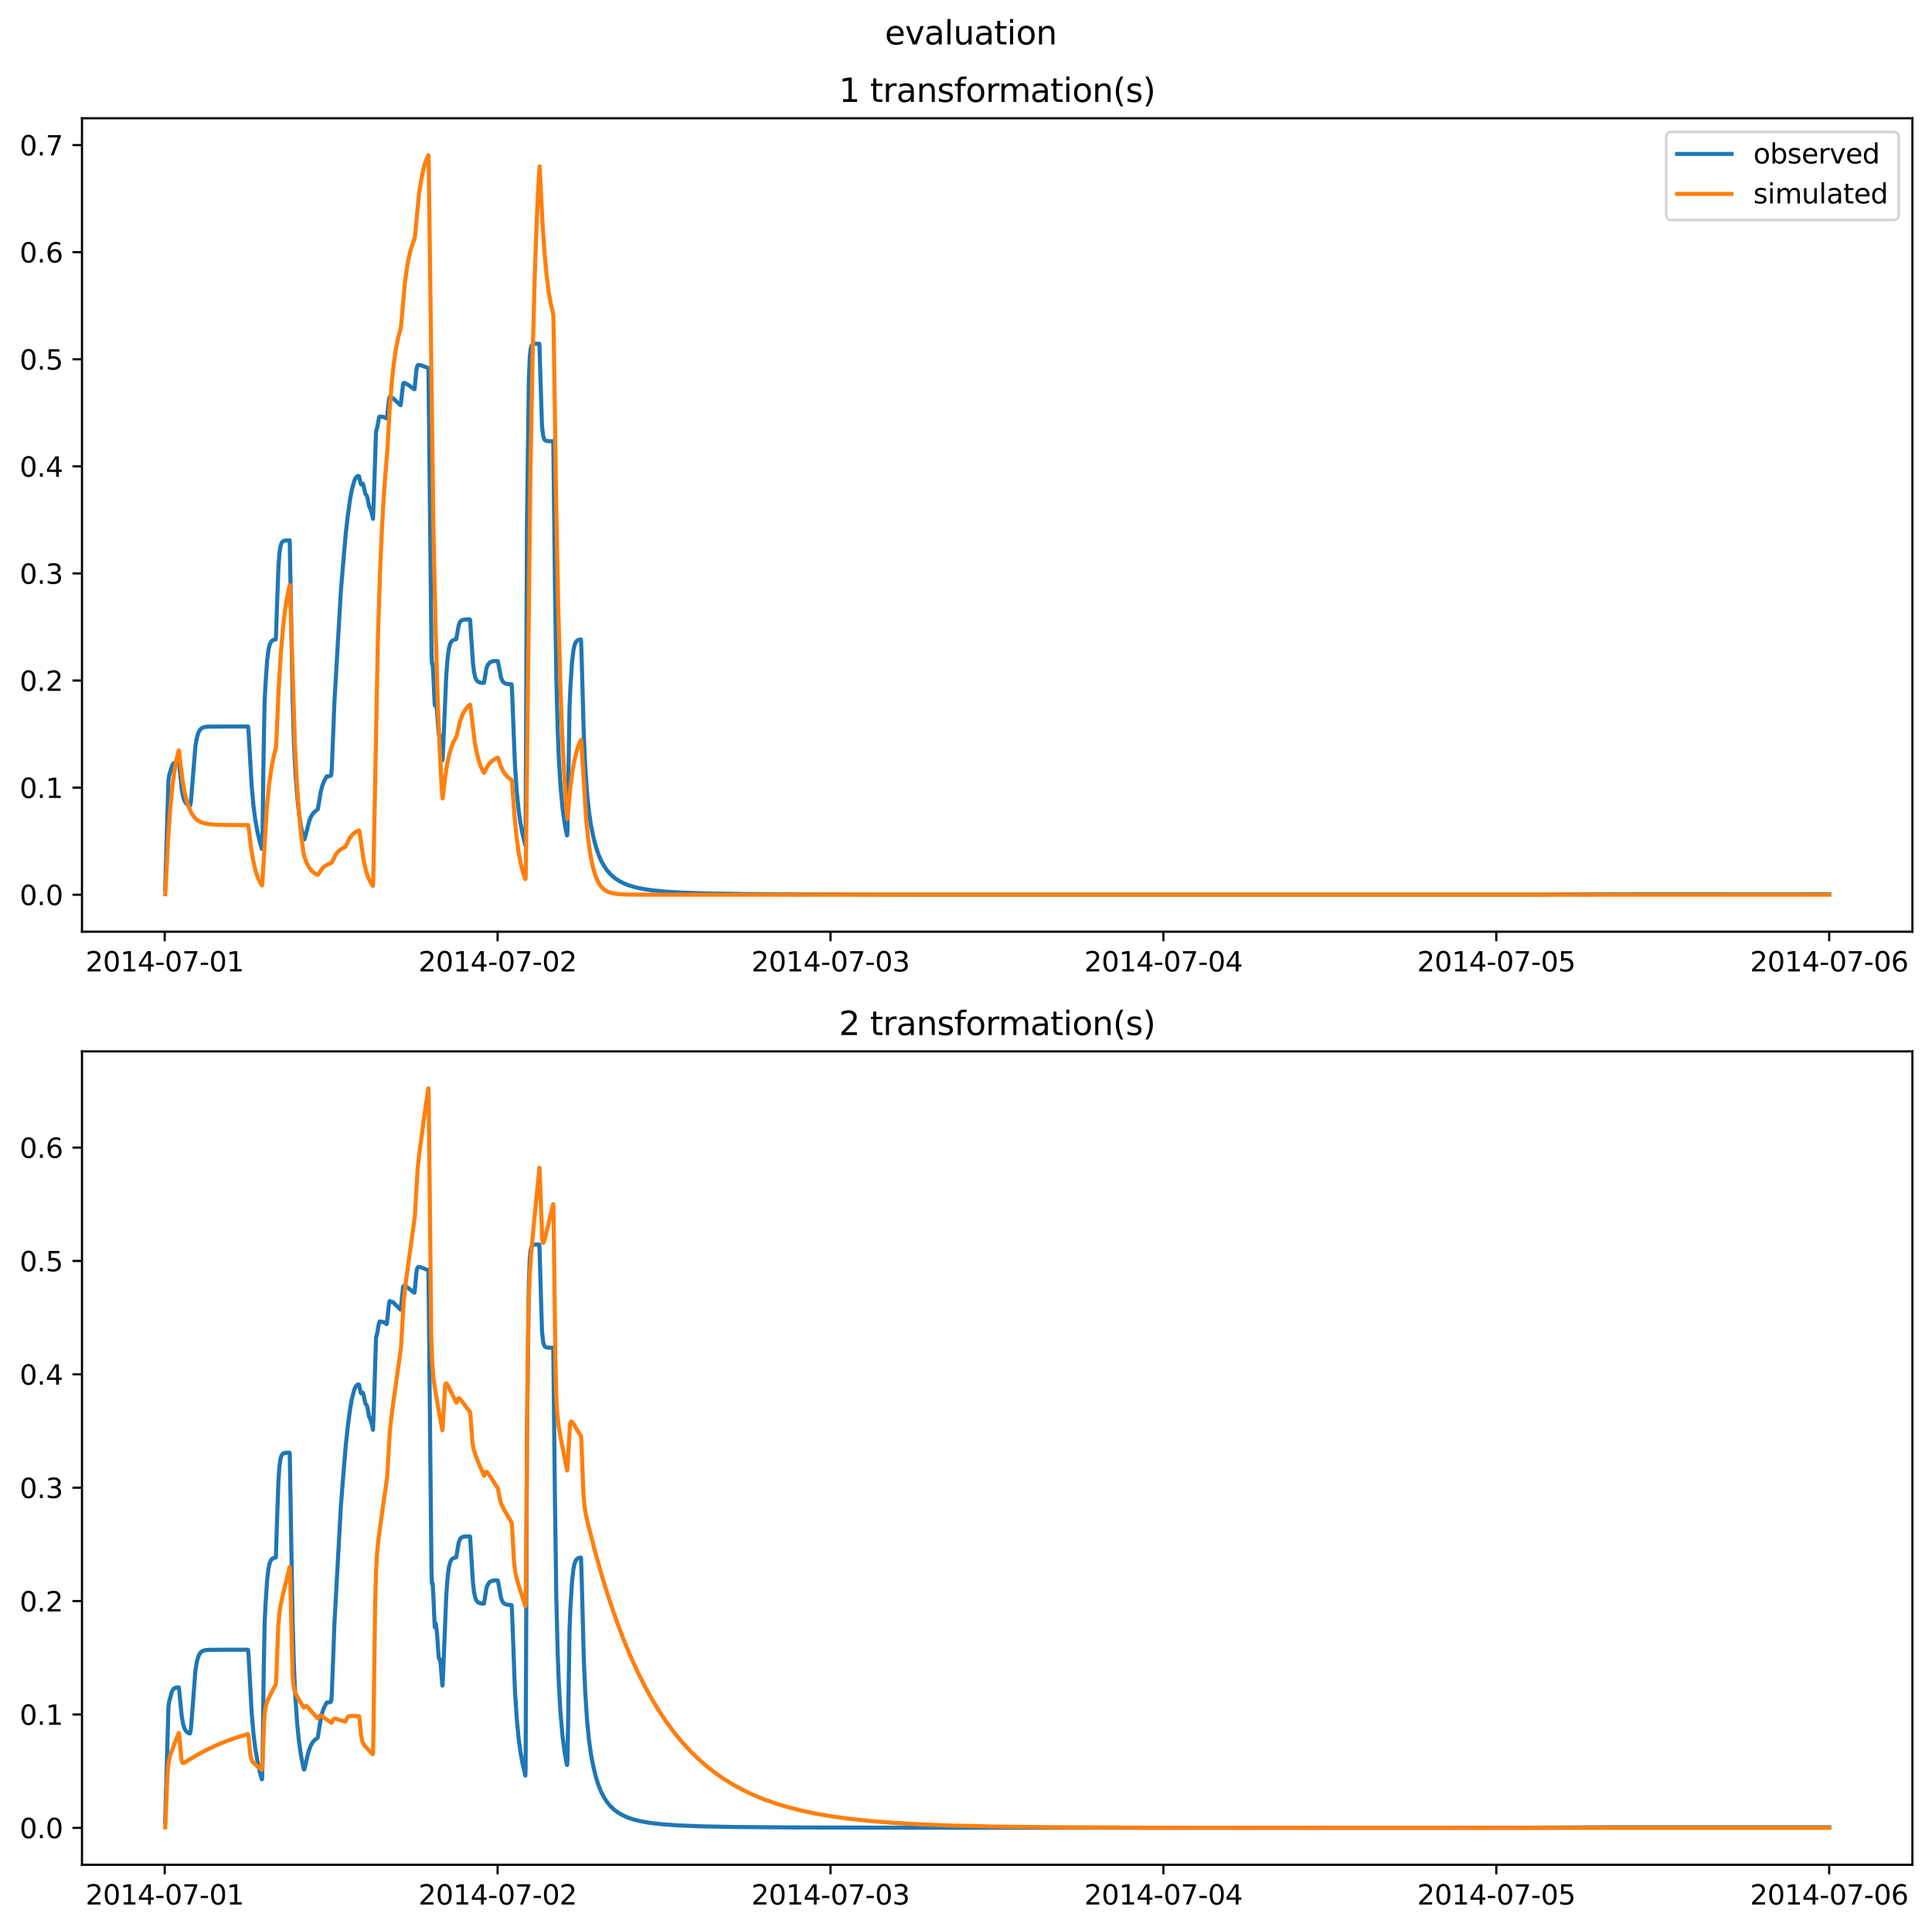 <?xml version="1.0" encoding="utf-8" standalone="no"?>
<!DOCTYPE svg PUBLIC "-//W3C//DTD SVG 1.1//EN"
  "http://www.w3.org/Graphics/SVG/1.1/DTD/svg11.dtd">
<svg xmlns:xlink="http://www.w3.org/1999/xlink" width="709.427pt" height="708.798pt" viewBox="0 0 709.427 708.798" xmlns="http://www.w3.org/2000/svg" version="1.1">
 <defs>
  <style type="text/css">*{stroke-linejoin: round; stroke-linecap: butt}</style>
 </defs>
 <g id="figure_1">
  <g id="patch_1">
   <path d="M 0 708.798 
L 709.427 708.798 
L 709.427 0 
L 0 0 
z
" style="fill: #ffffff"/>
  </g>
  <g id="axes_1">
   <g id="patch_2">
    <path d="M 30.103 342.2 
L 702.227 342.2 
L 702.227 43.44 
L 30.103 43.44 
z
" style="fill: #ffffff"/>
   </g>
   <g id="matplotlib.axis_1">
    <g id="xtick_1">
     <g id="line2d_1">
      <defs>
       <path id="m139575ff43" d="M 0 0 
L 0 3.5 
" style="stroke: #000000; stroke-width: 0.8"/>
      </defs>
      <g>
       <use xlink:href="#m139575ff43" x="60.484" y="342.2" style="stroke: #000000; stroke-width: 0.8"/>
      </g>
     </g>
     <g id="text_1">
      <!-- 2014-07-01 -->
      <g transform="translate(31.427 356.798) scale(0.1 -0.1)">
       <defs>
        <path id="DejaVuSans-32" d="M 1228 531 
L 3431 531 
L 3431 0 
L 469 0 
L 469 531 
Q 828 903 1448 1529 
Q 2069 2156 2228 2338 
Q 2531 2678 2651 2914 
Q 2772 3150 2772 3378 
Q 2772 3750 2511 3984 
Q 2250 4219 1831 4219 
Q 1534 4219 1204 4116 
Q 875 4013 500 3803 
L 500 4441 
Q 881 4594 1212 4672 
Q 1544 4750 1819 4750 
Q 2544 4750 2975 4387 
Q 3406 4025 3406 3419 
Q 3406 3131 3298 2873 
Q 3191 2616 2906 2266 
Q 2828 2175 2409 1742 
Q 1991 1309 1228 531 
z
" transform="scale(0.016)"/>
        <path id="DejaVuSans-30" d="M 2034 4250 
Q 1547 4250 1301 3770 
Q 1056 3291 1056 2328 
Q 1056 1369 1301 889 
Q 1547 409 2034 409 
Q 2525 409 2770 889 
Q 3016 1369 3016 2328 
Q 3016 3291 2770 3770 
Q 2525 4250 2034 4250 
z
M 2034 4750 
Q 2819 4750 3233 4129 
Q 3647 3509 3647 2328 
Q 3647 1150 3233 529 
Q 2819 -91 2034 -91 
Q 1250 -91 836 529 
Q 422 1150 422 2328 
Q 422 3509 836 4129 
Q 1250 4750 2034 4750 
z
" transform="scale(0.016)"/>
        <path id="DejaVuSans-31" d="M 794 531 
L 1825 531 
L 1825 4091 
L 703 3866 
L 703 4441 
L 1819 4666 
L 2450 4666 
L 2450 531 
L 3481 531 
L 3481 0 
L 794 0 
L 794 531 
z
" transform="scale(0.016)"/>
        <path id="DejaVuSans-34" d="M 2419 4116 
L 825 1625 
L 2419 1625 
L 2419 4116 
z
M 2253 4666 
L 3047 4666 
L 3047 1625 
L 3713 1625 
L 3713 1100 
L 3047 1100 
L 3047 0 
L 2419 0 
L 2419 1100 
L 313 1100 
L 313 1709 
L 2253 4666 
z
" transform="scale(0.016)"/>
        <path id="DejaVuSans-2d" d="M 313 2009 
L 1997 2009 
L 1997 1497 
L 313 1497 
L 313 2009 
z
" transform="scale(0.016)"/>
        <path id="DejaVuSans-37" d="M 525 4666 
L 3525 4666 
L 3525 4397 
L 1831 0 
L 1172 0 
L 2766 4134 
L 525 4134 
L 525 4666 
z
" transform="scale(0.016)"/>
       </defs>
       <use xlink:href="#DejaVuSans-32"/>
       <use xlink:href="#DejaVuSans-30" x="63.623"/>
       <use xlink:href="#DejaVuSans-31" x="127.246"/>
       <use xlink:href="#DejaVuSans-34" x="190.869"/>
       <use xlink:href="#DejaVuSans-2d" x="254.492"/>
       <use xlink:href="#DejaVuSans-30" x="290.576"/>
       <use xlink:href="#DejaVuSans-37" x="354.199"/>
       <use xlink:href="#DejaVuSans-2d" x="417.822"/>
       <use xlink:href="#DejaVuSans-30" x="453.906"/>
       <use xlink:href="#DejaVuSans-31" x="517.529"/>
      </g>
     </g>
    </g>
    <g id="xtick_2">
     <g id="line2d_2">
      <g>
       <use xlink:href="#m139575ff43" x="182.723" y="342.2" style="stroke: #000000; stroke-width: 0.8"/>
      </g>
     </g>
     <g id="text_2">
      <!-- 2014-07-02 -->
      <g transform="translate(153.665 356.798) scale(0.1 -0.1)">
       <use xlink:href="#DejaVuSans-32"/>
       <use xlink:href="#DejaVuSans-30" x="63.623"/>
       <use xlink:href="#DejaVuSans-31" x="127.246"/>
       <use xlink:href="#DejaVuSans-34" x="190.869"/>
       <use xlink:href="#DejaVuSans-2d" x="254.492"/>
       <use xlink:href="#DejaVuSans-30" x="290.576"/>
       <use xlink:href="#DejaVuSans-37" x="354.199"/>
       <use xlink:href="#DejaVuSans-2d" x="417.822"/>
       <use xlink:href="#DejaVuSans-30" x="453.906"/>
       <use xlink:href="#DejaVuSans-32" x="517.529"/>
      </g>
     </g>
    </g>
    <g id="xtick_3">
     <g id="line2d_3">
      <g>
       <use xlink:href="#m139575ff43" x="304.961" y="342.2" style="stroke: #000000; stroke-width: 0.8"/>
      </g>
     </g>
     <g id="text_3">
      <!-- 2014-07-03 -->
      <g transform="translate(275.903 356.798) scale(0.1 -0.1)">
       <defs>
        <path id="DejaVuSans-33" d="M 2597 2516 
Q 3050 2419 3304 2112 
Q 3559 1806 3559 1356 
Q 3559 666 3084 287 
Q 2609 -91 1734 -91 
Q 1441 -91 1130 -33 
Q 819 25 488 141 
L 488 750 
Q 750 597 1062 519 
Q 1375 441 1716 441 
Q 2309 441 2620 675 
Q 2931 909 2931 1356 
Q 2931 1769 2642 2001 
Q 2353 2234 1838 2234 
L 1294 2234 
L 1294 2753 
L 1863 2753 
Q 2328 2753 2575 2939 
Q 2822 3125 2822 3475 
Q 2822 3834 2567 4026 
Q 2313 4219 1838 4219 
Q 1578 4219 1281 4162 
Q 984 4106 628 3988 
L 628 4550 
Q 988 4650 1302 4700 
Q 1616 4750 1894 4750 
Q 2613 4750 3031 4423 
Q 3450 4097 3450 3541 
Q 3450 3153 3228 2886 
Q 3006 2619 2597 2516 
z
" transform="scale(0.016)"/>
       </defs>
       <use xlink:href="#DejaVuSans-32"/>
       <use xlink:href="#DejaVuSans-30" x="63.623"/>
       <use xlink:href="#DejaVuSans-31" x="127.246"/>
       <use xlink:href="#DejaVuSans-34" x="190.869"/>
       <use xlink:href="#DejaVuSans-2d" x="254.492"/>
       <use xlink:href="#DejaVuSans-30" x="290.576"/>
       <use xlink:href="#DejaVuSans-37" x="354.199"/>
       <use xlink:href="#DejaVuSans-2d" x="417.822"/>
       <use xlink:href="#DejaVuSans-30" x="453.906"/>
       <use xlink:href="#DejaVuSans-33" x="517.529"/>
      </g>
     </g>
    </g>
    <g id="xtick_4">
     <g id="line2d_4">
      <g>
       <use xlink:href="#m139575ff43" x="427.199" y="342.2" style="stroke: #000000; stroke-width: 0.8"/>
      </g>
     </g>
     <g id="text_4">
      <!-- 2014-07-04 -->
      <g transform="translate(398.141 356.798) scale(0.1 -0.1)">
       <use xlink:href="#DejaVuSans-32"/>
       <use xlink:href="#DejaVuSans-30" x="63.623"/>
       <use xlink:href="#DejaVuSans-31" x="127.246"/>
       <use xlink:href="#DejaVuSans-34" x="190.869"/>
       <use xlink:href="#DejaVuSans-2d" x="254.492"/>
       <use xlink:href="#DejaVuSans-30" x="290.576"/>
       <use xlink:href="#DejaVuSans-37" x="354.199"/>
       <use xlink:href="#DejaVuSans-2d" x="417.822"/>
       <use xlink:href="#DejaVuSans-30" x="453.906"/>
       <use xlink:href="#DejaVuSans-34" x="517.529"/>
      </g>
     </g>
    </g>
    <g id="xtick_5">
     <g id="line2d_5">
      <g>
       <use xlink:href="#m139575ff43" x="549.437" y="342.2" style="stroke: #000000; stroke-width: 0.8"/>
      </g>
     </g>
     <g id="text_5">
      <!-- 2014-07-05 -->
      <g transform="translate(520.38 356.798) scale(0.1 -0.1)">
       <defs>
        <path id="DejaVuSans-35" d="M 691 4666 
L 3169 4666 
L 3169 4134 
L 1269 4134 
L 1269 2991 
Q 1406 3038 1543 3061 
Q 1681 3084 1819 3084 
Q 2600 3084 3056 2656 
Q 3513 2228 3513 1497 
Q 3513 744 3044 326 
Q 2575 -91 1722 -91 
Q 1428 -91 1123 -41 
Q 819 9 494 109 
L 494 744 
Q 775 591 1075 516 
Q 1375 441 1709 441 
Q 2250 441 2565 725 
Q 2881 1009 2881 1497 
Q 2881 1984 2565 2268 
Q 2250 2553 1709 2553 
Q 1456 2553 1204 2497 
Q 953 2441 691 2322 
L 691 4666 
z
" transform="scale(0.016)"/>
       </defs>
       <use xlink:href="#DejaVuSans-32"/>
       <use xlink:href="#DejaVuSans-30" x="63.623"/>
       <use xlink:href="#DejaVuSans-31" x="127.246"/>
       <use xlink:href="#DejaVuSans-34" x="190.869"/>
       <use xlink:href="#DejaVuSans-2d" x="254.492"/>
       <use xlink:href="#DejaVuSans-30" x="290.576"/>
       <use xlink:href="#DejaVuSans-37" x="354.199"/>
       <use xlink:href="#DejaVuSans-2d" x="417.822"/>
       <use xlink:href="#DejaVuSans-30" x="453.906"/>
       <use xlink:href="#DejaVuSans-35" x="517.529"/>
      </g>
     </g>
    </g>
    <g id="xtick_6">
     <g id="line2d_6">
      <g>
       <use xlink:href="#m139575ff43" x="671.676" y="342.2" style="stroke: #000000; stroke-width: 0.8"/>
      </g>
     </g>
     <g id="text_6">
      <!-- 2014-07-06 -->
      <g transform="translate(642.618 356.798) scale(0.1 -0.1)">
       <defs>
        <path id="DejaVuSans-36" d="M 2113 2584 
Q 1688 2584 1439 2293 
Q 1191 2003 1191 1497 
Q 1191 994 1439 701 
Q 1688 409 2113 409 
Q 2538 409 2786 701 
Q 3034 994 3034 1497 
Q 3034 2003 2786 2293 
Q 2538 2584 2113 2584 
z
M 3366 4563 
L 3366 3988 
Q 3128 4100 2886 4159 
Q 2644 4219 2406 4219 
Q 1781 4219 1451 3797 
Q 1122 3375 1075 2522 
Q 1259 2794 1537 2939 
Q 1816 3084 2150 3084 
Q 2853 3084 3261 2657 
Q 3669 2231 3669 1497 
Q 3669 778 3244 343 
Q 2819 -91 2113 -91 
Q 1303 -91 875 529 
Q 447 1150 447 2328 
Q 447 3434 972 4092 
Q 1497 4750 2381 4750 
Q 2619 4750 2861 4703 
Q 3103 4656 3366 4563 
z
" transform="scale(0.016)"/>
       </defs>
       <use xlink:href="#DejaVuSans-32"/>
       <use xlink:href="#DejaVuSans-30" x="63.623"/>
       <use xlink:href="#DejaVuSans-31" x="127.246"/>
       <use xlink:href="#DejaVuSans-34" x="190.869"/>
       <use xlink:href="#DejaVuSans-2d" x="254.492"/>
       <use xlink:href="#DejaVuSans-30" x="290.576"/>
       <use xlink:href="#DejaVuSans-37" x="354.199"/>
       <use xlink:href="#DejaVuSans-2d" x="417.822"/>
       <use xlink:href="#DejaVuSans-30" x="453.906"/>
       <use xlink:href="#DejaVuSans-36" x="517.529"/>
      </g>
     </g>
    </g>
   </g>
   <g id="matplotlib.axis_2">
    <g id="ytick_1">
     <g id="line2d_7">
      <defs>
       <path id="m6e25a2d89f" d="M 0 0 
L -3.5 0 
" style="stroke: #000000; stroke-width: 0.8"/>
      </defs>
      <g>
       <use xlink:href="#m6e25a2d89f" x="30.103" y="328.62" style="stroke: #000000; stroke-width: 0.8"/>
      </g>
     </g>
     <g id="text_7">
      <!-- 0.0 -->
      <g transform="translate(7.2 332.419) scale(0.1 -0.1)">
       <defs>
        <path id="DejaVuSans-2e" d="M 684 794 
L 1344 794 
L 1344 0 
L 684 0 
L 684 794 
z
" transform="scale(0.016)"/>
       </defs>
       <use xlink:href="#DejaVuSans-30"/>
       <use xlink:href="#DejaVuSans-2e" x="63.623"/>
       <use xlink:href="#DejaVuSans-30" x="95.41"/>
      </g>
     </g>
    </g>
    <g id="ytick_2">
     <g id="line2d_8">
      <g>
       <use xlink:href="#m6e25a2d89f" x="30.103" y="289.287" style="stroke: #000000; stroke-width: 0.8"/>
      </g>
     </g>
     <g id="text_8">
      <!-- 0.1 -->
      <g transform="translate(7.2 293.086) scale(0.1 -0.1)">
       <use xlink:href="#DejaVuSans-30"/>
       <use xlink:href="#DejaVuSans-2e" x="63.623"/>
       <use xlink:href="#DejaVuSans-31" x="95.41"/>
      </g>
     </g>
    </g>
    <g id="ytick_3">
     <g id="line2d_9">
      <g>
       <use xlink:href="#m6e25a2d89f" x="30.103" y="249.953" style="stroke: #000000; stroke-width: 0.8"/>
      </g>
     </g>
     <g id="text_9">
      <!-- 0.2 -->
      <g transform="translate(7.2 253.752) scale(0.1 -0.1)">
       <use xlink:href="#DejaVuSans-30"/>
       <use xlink:href="#DejaVuSans-2e" x="63.623"/>
       <use xlink:href="#DejaVuSans-32" x="95.41"/>
      </g>
     </g>
    </g>
    <g id="ytick_4">
     <g id="line2d_10">
      <g>
       <use xlink:href="#m6e25a2d89f" x="30.103" y="210.62" style="stroke: #000000; stroke-width: 0.8"/>
      </g>
     </g>
     <g id="text_10">
      <!-- 0.3 -->
      <g transform="translate(7.2 214.419) scale(0.1 -0.1)">
       <use xlink:href="#DejaVuSans-30"/>
       <use xlink:href="#DejaVuSans-2e" x="63.623"/>
       <use xlink:href="#DejaVuSans-33" x="95.41"/>
      </g>
     </g>
    </g>
    <g id="ytick_5">
     <g id="line2d_11">
      <g>
       <use xlink:href="#m6e25a2d89f" x="30.103" y="171.286" style="stroke: #000000; stroke-width: 0.8"/>
      </g>
     </g>
     <g id="text_11">
      <!-- 0.4 -->
      <g transform="translate(7.2 175.085) scale(0.1 -0.1)">
       <use xlink:href="#DejaVuSans-30"/>
       <use xlink:href="#DejaVuSans-2e" x="63.623"/>
       <use xlink:href="#DejaVuSans-34" x="95.41"/>
      </g>
     </g>
    </g>
    <g id="ytick_6">
     <g id="line2d_12">
      <g>
       <use xlink:href="#m6e25a2d89f" x="30.103" y="131.953" style="stroke: #000000; stroke-width: 0.8"/>
      </g>
     </g>
     <g id="text_12">
      <!-- 0.5 -->
      <g transform="translate(7.2 135.752) scale(0.1 -0.1)">
       <use xlink:href="#DejaVuSans-30"/>
       <use xlink:href="#DejaVuSans-2e" x="63.623"/>
       <use xlink:href="#DejaVuSans-35" x="95.41"/>
      </g>
     </g>
    </g>
    <g id="ytick_7">
     <g id="line2d_13">
      <g>
       <use xlink:href="#m6e25a2d89f" x="30.103" y="92.619" style="stroke: #000000; stroke-width: 0.8"/>
      </g>
     </g>
     <g id="text_13">
      <!-- 0.6 -->
      <g transform="translate(7.2 96.418) scale(0.1 -0.1)">
       <use xlink:href="#DejaVuSans-30"/>
       <use xlink:href="#DejaVuSans-2e" x="63.623"/>
       <use xlink:href="#DejaVuSans-36" x="95.41"/>
      </g>
     </g>
    </g>
    <g id="ytick_8">
     <g id="line2d_14">
      <g>
       <use xlink:href="#m6e25a2d89f" x="30.103" y="53.286" style="stroke: #000000; stroke-width: 0.8"/>
      </g>
     </g>
     <g id="text_14">
      <!-- 0.7 -->
      <g transform="translate(7.2 57.085) scale(0.1 -0.1)">
       <use xlink:href="#DejaVuSans-30"/>
       <use xlink:href="#DejaVuSans-2e" x="63.623"/>
       <use xlink:href="#DejaVuSans-37" x="95.41"/>
      </g>
     </g>
    </g>
   </g>
   <g id="line2d_15">
    <path d="M 60.654 326.611 
L 61.843 286.737 
L 62.097 284.86 
L 62.437 283.77 
L 63.116 281.366 
L 63.54 280.608 
L 64.05 280.181 
L 64.644 279.965 
L 65.578 279.857 
L 65.663 279.915 
L 65.832 281.109 
L 66.766 290.161 
L 67.275 292.728 
L 67.785 294.197 
L 68.294 295.036 
L 68.888 295.569 
L 69.567 295.874 
L 69.737 295.906 
L 69.822 295.822 
L 69.992 295.138 
L 70.247 292.665 
L 71.774 273.854 
L 72.284 271.002 
L 72.793 269.268 
L 73.302 268.237 
L 73.897 267.573 
L 74.576 267.185 
L 75.425 266.97 
L 76.953 266.857 
L 81.791 266.831 
L 91.044 266.83 
L 91.129 266.97 
L 91.299 269.176 
L 92.402 288.542 
L 93.081 296.022 
L 93.76 301.245 
L 94.524 305.416 
L 95.458 309.437 
L 96.137 311.778 
L 96.222 311.743 
L 96.392 306.539 
L 96.816 275.566 
L 97.156 258.016 
L 97.495 251.291 
L 98.09 242.636 
L 98.599 238.573 
L 99.023 236.789 
L 99.448 235.835 
L 99.872 235.338 
L 100.382 235.04 
L 101.146 234.866 
L 101.231 234.857 
L 101.315 234.425 
L 101.655 224.109 
L 102.249 208.136 
L 102.589 203.381 
L 103.013 200.534 
L 103.438 199.354 
L 103.862 198.842 
L 104.371 198.603 
L 105.305 198.494 
L 106.324 198.477 
L 106.409 199.265 
L 106.833 222.804 
L 107.427 256.114 
L 107.937 272.692 
L 108.446 283.139 
L 109.125 292.453 
L 109.804 298.796 
L 110.483 303.319 
L 111.332 307.457 
L 111.587 308.345 
L 111.757 308.312 
L 112.011 307.595 
L 113.709 300.996 
L 114.388 299.57 
L 115.067 298.617 
L 115.831 297.921 
L 116.68 297.237 
L 116.935 295.918 
L 117.699 291.237 
L 118.293 288.742 
L 118.887 287.161 
L 119.991 285.122 
L 120.16 285.157 
L 120.415 285.205 
L 121.264 284.951 
L 121.519 284.867 
L 121.688 284.194 
L 121.858 281.769 
L 122.792 258.002 
L 125.169 217.002 
L 125.933 207.756 
L 126.951 196.114 
L 127.631 190.063 
L 128.479 183.809 
L 129.159 180.04 
L 130.092 176.596 
L 130.687 175.399 
L 131.366 174.807 
L 131.79 174.86 
L 131.875 174.97 
L 132.469 177.708 
L 132.724 177.967 
L 132.894 177.898 
L 133.148 177.642 
L 133.233 177.653 
L 133.573 178.727 
L 134.167 181.417 
L 134.337 181.636 
L 134.591 181.907 
L 134.846 182.53 
L 135.101 183.705 
L 135.525 185.913 
L 135.95 186.856 
L 136.374 187.965 
L 136.968 190.524 
L 137.223 184.446 
L 138.072 158.635 
L 138.326 157.642 
L 138.581 156.649 
L 138.836 155.288 
L 139.175 153.413 
L 139.43 152.948 
L 140.194 153.111 
L 140.534 153.056 
L 140.873 153.189 
L 142.061 153.708 
L 142.91 146.21 
L 143.08 145.887 
L 143.335 145.922 
L 143.844 146.172 
L 144.269 146.263 
L 144.693 146.617 
L 147.07 148.828 
L 147.155 148.697 
L 148.004 141.079 
L 148.258 140.619 
L 148.513 140.612 
L 149.786 141.272 
L 151.484 142.504 
L 152.163 142.967 
L 152.248 142.745 
L 152.588 139.151 
L 152.927 135.816 
L 153.182 134.585 
L 153.521 134.062 
L 154.031 134.055 
L 154.625 134.185 
L 156.662 134.95 
L 157.256 135.14 
L 157.341 137.039 
L 158.445 239.822 
L 158.615 243.753 
L 158.699 243.975 
L 158.784 243.732 
L 158.869 243.859 
L 159.124 248.042 
L 159.633 258.921 
L 159.718 259.088 
L 159.973 257.727 
L 160.058 257.867 
L 160.482 261.217 
L 161.076 269.477 
L 161.331 270.124 
L 161.501 270.206 
L 161.586 270.237 
L 161.755 271.346 
L 162.435 279.269 
L 162.519 278.888 
L 162.774 273.805 
L 163.878 247.876 
L 164.387 241.404 
L 164.811 238.372 
L 165.236 236.668 
L 165.66 235.769 
L 166.17 235.238 
L 166.764 234.968 
L 167.528 234.759 
L 167.952 232.343 
L 168.462 229.563 
L 168.886 228.493 
L 169.395 227.928 
L 169.99 227.661 
L 171.008 227.531 
L 172.536 227.504 
L 172.621 227.689 
L 173.045 234.143 
L 173.64 243.135 
L 174.064 246.789 
L 174.489 248.721 
L 174.913 249.695 
L 175.422 250.298 
L 176.101 250.654 
L 176.95 250.823 
L 177.714 250.806 
L 177.969 249.355 
L 178.648 245.35 
L 179.073 244.323 
L 179.582 243.602 
L 180.006 243.223 
L 180.685 242.929 
L 181.619 242.792 
L 182.808 242.819 
L 183.147 244.553 
L 183.996 248.948 
L 184.42 249.99 
L 184.93 250.662 
L 185.609 251.06 
L 186.543 251.258 
L 187.816 251.322 
L 187.901 251.577 
L 188.071 254.958 
L 189.089 281.067 
L 189.768 290.931 
L 190.447 297.676 
L 191.127 302.445 
L 191.975 306.733 
L 192.909 310.48 
L 192.994 308.433 
L 193.164 272.144 
L 193.503 192.096 
L 194.183 140.003 
L 194.522 131.322 
L 194.862 128.134 
L 195.201 126.944 
L 195.541 126.504 
L 196.05 126.308 
L 197.154 126.254 
L 198.002 126.252 
L 198.087 127.026 
L 199.021 156.422 
L 199.446 160.09 
L 199.87 161.377 
L 200.294 161.817 
L 200.804 161.983 
L 201.907 162.043 
L 203.096 162.047 
L 203.181 163.469 
L 203.775 214.544 
L 204.284 249.053 
L 204.793 268.391 
L 205.218 278.94 
L 205.812 288.636 
L 206.576 296.94 
L 207.34 302.491 
L 208.104 306.433 
L 208.189 306.82 
L 208.274 306.785 
L 208.359 305.472 
L 208.613 291.941 
L 209.123 260.202 
L 209.462 252.217 
L 210.057 243.147 
L 210.566 238.83 
L 210.99 236.931 
L 211.415 235.91 
L 211.839 235.372 
L 212.348 235.055 
L 213.112 234.872 
L 213.282 234.853 
L 213.367 235.23 
L 213.622 243.044 
L 214.386 270.403 
L 214.895 281.519 
L 215.574 291.283 
L 216.253 297.979 
L 217.017 303.182 
L 217.866 307.326 
L 218.8 310.957 
L 219.819 313.992 
L 220.837 316.325 
L 221.941 318.293 
L 223.129 319.949 
L 224.403 321.34 
L 225.761 322.506 
L 227.374 323.58 
L 229.071 324.451 
L 231.109 325.248 
L 233.486 325.938 
L 236.372 326.542 
L 239.767 327.035 
L 244.521 327.49 
L 250.718 327.855 
L 259.886 328.152 
L 274.232 328.37 
L 297.661 328.489 
L 298.849 328.489 
L 301.735 328.492 
L 330.512 328.566 
L 350.036 328.577 
L 382.803 328.577 
L 395.027 328.577 
L 442.224 328.578 
L 463.107 328.578 
L 470.407 328.575 
L 473.972 328.577 
L 485.177 328.578 
L 492.478 328.577 
L 495.704 328.577 
L 503.938 328.572 
L 508.012 328.579 
L 517.52 328.575 
L 529.913 328.574 
L 531.951 328.579 
L 543.241 328.571 
L 545.278 328.577 
L 557.587 328.57 
L 559.115 328.578 
L 590.693 328.419 
L 592.221 328.423 
L 609.029 328.418 
L 610.472 328.416 
L 631.778 328.416 
L 632.967 328.42 
L 651.982 328.427 
L 656.99 328.423 
L 671.676 328.418 
L 671.676 328.418 
" clip-path="url(#p438f0d8e84)" style="fill: none; stroke: #1f77b4; stroke-width: 1.5; stroke-linecap: square"/>
   </g>
   <g id="line2d_16">
    <path d="M 60.654 328.443 
L 60.824 326.147 
L 61.673 309.068 
L 62.437 297.947 
L 63.201 289.779 
L 63.965 283.78 
L 64.729 279.374 
L 65.493 276.138 
L 65.663 275.578 
L 65.747 275.695 
L 66.257 280.531 
L 67.021 286.504 
L 67.785 290.891 
L 68.549 294.113 
L 69.313 296.479 
L 70.162 298.379 
L 71.01 299.728 
L 71.859 300.684 
L 72.793 301.42 
L 73.897 301.997 
L 75.17 302.41 
L 76.868 302.714 
L 79.329 302.909 
L 83.829 303.005 
L 91.129 303.046 
L 91.299 303.998 
L 92.148 311.13 
L 92.912 315.775 
L 93.676 319.186 
L 94.439 321.691 
L 95.288 323.703 
L 96.137 325.131 
L 96.222 325.191 
L 96.307 324.62 
L 98.005 296.376 
L 98.769 288.625 
L 99.533 282.932 
L 100.297 278.751 
L 101.061 275.681 
L 101.315 274.793 
L 101.485 272.002 
L 102.334 252.809 
L 103.098 240.314 
L 103.862 231.137 
L 104.626 224.397 
L 105.39 219.447 
L 106.154 215.812 
L 106.409 214.943 
L 106.494 216.006 
L 108.276 273.309 
L 109.04 287.997 
L 109.804 298.785 
L 110.568 306.708 
L 111.332 312.527 
L 111.757 314.634 
L 112.521 316.717 
L 113.369 318.389 
L 114.218 319.576 
L 115.152 320.488 
L 116.171 321.159 
L 116.68 321.33 
L 118.717 318.55 
L 119.651 317.854 
L 120.755 317.307 
L 121.773 316.905 
L 123.301 313.84 
L 124.15 312.781 
L 125.084 311.967 
L 126.103 311.368 
L 126.867 310.981 
L 128.395 307.815 
L 129.243 306.721 
L 130.177 305.881 
L 131.196 305.263 
L 131.875 304.994 
L 131.96 305.236 
L 133.658 316.738 
L 134.422 319.894 
L 135.186 322.211 
L 136.034 324.072 
L 136.883 325.393 
L 136.968 325.329 
L 137.053 323.382 
L 138.751 235.292 
L 139.515 211.135 
L 140.279 193.393 
L 141.043 180.363 
L 141.807 170.793 
L 142.231 165.452 
L 143.08 150.421 
L 143.844 140.646 
L 144.608 133.466 
L 145.372 128.193 
L 146.136 124.321 
L 146.9 121.477 
L 147.24 120.098 
L 148.683 103.807 
L 149.447 98.254 
L 150.211 94.175 
L 150.975 91.179 
L 151.739 88.979 
L 152.333 87.31 
L 153.861 71.269 
L 154.625 66.2 
L 155.389 62.476 
L 156.153 59.742 
L 156.917 57.733 
L 157.256 57.02 
L 157.341 57.115 
L 157.426 60.037 
L 159.124 192.171 
L 159.888 228.406 
L 160.652 255.019 
L 161.416 274.565 
L 162.18 288.919 
L 162.519 293.267 
L 162.689 292.016 
L 163.453 285.428 
L 164.217 280.585 
L 164.981 277.027 
L 165.745 274.415 
L 166.509 272.496 
L 167.358 270.955 
L 167.613 270.463 
L 168.971 264.807 
L 169.735 262.72 
L 170.584 261.045 
L 171.433 259.856 
L 172.366 258.943 
L 172.621 258.777 
L 172.706 259.058 
L 174.404 273.127 
L 175.168 276.988 
L 175.932 279.823 
L 176.696 281.906 
L 177.545 283.578 
L 177.799 283.854 
L 178.139 283.106 
L 178.988 281.457 
L 179.836 280.287 
L 180.77 279.389 
L 181.789 278.727 
L 182.808 278.298 
L 182.977 278.621 
L 183.826 281.241 
L 184.675 283.106 
L 185.524 284.43 
L 186.373 285.369 
L 187.307 286.091 
L 187.901 286.465 
L 188.071 288.07 
L 188.919 299.816 
L 189.683 307.465 
L 190.447 313.083 
L 191.211 317.209 
L 191.975 320.239 
L 192.739 322.465 
L 192.909 322.875 
L 192.994 322.781 
L 193.079 319.547 
L 194.777 172.901 
L 195.541 132.685 
L 196.305 103.149 
L 197.069 81.457 
L 197.833 65.525 
L 198.172 61.113 
L 198.427 66.465 
L 199.191 81.704 
L 199.955 92.896 
L 200.719 101.116 
L 201.483 107.153 
L 202.247 111.587 
L 203.011 114.843 
L 203.181 115.63 
L 203.35 123.8 
L 204.199 183.132 
L 204.963 221.768 
L 205.727 250.143 
L 206.491 270.984 
L 207.255 286.289 
L 208.019 297.531 
L 208.359 300.775 
L 208.613 297.96 
L 209.377 289.788 
L 210.141 283.787 
L 210.905 279.379 
L 211.669 276.142 
L 212.433 273.764 
L 213.282 271.855 
L 213.367 271.755 
L 213.452 272.287 
L 215.235 300.952 
L 215.999 308.299 
L 216.763 313.696 
L 217.527 317.659 
L 218.291 320.57 
L 219.055 322.708 
L 219.903 324.424 
L 220.752 325.642 
L 221.686 326.578 
L 222.705 327.267 
L 223.893 327.783 
L 225.336 328.153 
L 227.289 328.408 
L 230.345 328.558 
L 237.221 328.616 
L 312.516 328.62 
L 671.676 328.62 
L 671.676 328.62 
" clip-path="url(#p438f0d8e84)" style="fill: none; stroke: #ff7f0e; stroke-width: 1.5; stroke-linecap: square"/>
   </g>
   <g id="patch_3">
    <path d="M 30.103 342.2 
L 30.103 43.44 
" style="fill: none; stroke: #000000; stroke-width: 0.8; stroke-linejoin: miter; stroke-linecap: square"/>
   </g>
   <g id="patch_4">
    <path d="M 702.227 342.2 
L 702.227 43.44 
" style="fill: none; stroke: #000000; stroke-width: 0.8; stroke-linejoin: miter; stroke-linecap: square"/>
   </g>
   <g id="patch_5">
    <path d="M 30.103 342.2 
L 702.227 342.2 
" style="fill: none; stroke: #000000; stroke-width: 0.8; stroke-linejoin: miter; stroke-linecap: square"/>
   </g>
   <g id="patch_6">
    <path d="M 30.103 43.44 
L 702.227 43.44 
" style="fill: none; stroke: #000000; stroke-width: 0.8; stroke-linejoin: miter; stroke-linecap: square"/>
   </g>
   <g id="text_15">
    <!-- 1 transformation(s) -->
    <g transform="translate(308.05 37.44) scale(0.12 -0.12)">
     <defs>
      <path id="DejaVuSans-20" transform="scale(0.016)"/>
      <path id="DejaVuSans-74" d="M 1172 4494 
L 1172 3500 
L 2356 3500 
L 2356 3053 
L 1172 3053 
L 1172 1153 
Q 1172 725 1289 603 
Q 1406 481 1766 481 
L 2356 481 
L 2356 0 
L 1766 0 
Q 1100 0 847 248 
Q 594 497 594 1153 
L 594 3053 
L 172 3053 
L 172 3500 
L 594 3500 
L 594 4494 
L 1172 4494 
z
" transform="scale(0.016)"/>
      <path id="DejaVuSans-72" d="M 2631 2963 
Q 2534 3019 2420 3045 
Q 2306 3072 2169 3072 
Q 1681 3072 1420 2755 
Q 1159 2438 1159 1844 
L 1159 0 
L 581 0 
L 581 3500 
L 1159 3500 
L 1159 2956 
Q 1341 3275 1631 3429 
Q 1922 3584 2338 3584 
Q 2397 3584 2469 3576 
Q 2541 3569 2628 3553 
L 2631 2963 
z
" transform="scale(0.016)"/>
      <path id="DejaVuSans-61" d="M 2194 1759 
Q 1497 1759 1228 1600 
Q 959 1441 959 1056 
Q 959 750 1161 570 
Q 1363 391 1709 391 
Q 2188 391 2477 730 
Q 2766 1069 2766 1631 
L 2766 1759 
L 2194 1759 
z
M 3341 1997 
L 3341 0 
L 2766 0 
L 2766 531 
Q 2569 213 2275 61 
Q 1981 -91 1556 -91 
Q 1019 -91 701 211 
Q 384 513 384 1019 
Q 384 1609 779 1909 
Q 1175 2209 1959 2209 
L 2766 2209 
L 2766 2266 
Q 2766 2663 2505 2880 
Q 2244 3097 1772 3097 
Q 1472 3097 1187 3025 
Q 903 2953 641 2809 
L 641 3341 
Q 956 3463 1253 3523 
Q 1550 3584 1831 3584 
Q 2591 3584 2966 3190 
Q 3341 2797 3341 1997 
z
" transform="scale(0.016)"/>
      <path id="DejaVuSans-6e" d="M 3513 2113 
L 3513 0 
L 2938 0 
L 2938 2094 
Q 2938 2591 2744 2837 
Q 2550 3084 2163 3084 
Q 1697 3084 1428 2787 
Q 1159 2491 1159 1978 
L 1159 0 
L 581 0 
L 581 3500 
L 1159 3500 
L 1159 2956 
Q 1366 3272 1645 3428 
Q 1925 3584 2291 3584 
Q 2894 3584 3203 3211 
Q 3513 2838 3513 2113 
z
" transform="scale(0.016)"/>
      <path id="DejaVuSans-73" d="M 2834 3397 
L 2834 2853 
Q 2591 2978 2328 3040 
Q 2066 3103 1784 3103 
Q 1356 3103 1142 2972 
Q 928 2841 928 2578 
Q 928 2378 1081 2264 
Q 1234 2150 1697 2047 
L 1894 2003 
Q 2506 1872 2764 1633 
Q 3022 1394 3022 966 
Q 3022 478 2636 193 
Q 2250 -91 1575 -91 
Q 1294 -91 989 -36 
Q 684 19 347 128 
L 347 722 
Q 666 556 975 473 
Q 1284 391 1588 391 
Q 1994 391 2212 530 
Q 2431 669 2431 922 
Q 2431 1156 2273 1281 
Q 2116 1406 1581 1522 
L 1381 1569 
Q 847 1681 609 1914 
Q 372 2147 372 2553 
Q 372 3047 722 3315 
Q 1072 3584 1716 3584 
Q 2034 3584 2315 3537 
Q 2597 3491 2834 3397 
z
" transform="scale(0.016)"/>
      <path id="DejaVuSans-66" d="M 2375 4863 
L 2375 4384 
L 1825 4384 
Q 1516 4384 1395 4259 
Q 1275 4134 1275 3809 
L 1275 3500 
L 2222 3500 
L 2222 3053 
L 1275 3053 
L 1275 0 
L 697 0 
L 697 3053 
L 147 3053 
L 147 3500 
L 697 3500 
L 697 3744 
Q 697 4328 969 4595 
Q 1241 4863 1831 4863 
L 2375 4863 
z
" transform="scale(0.016)"/>
      <path id="DejaVuSans-6f" d="M 1959 3097 
Q 1497 3097 1228 2736 
Q 959 2375 959 1747 
Q 959 1119 1226 758 
Q 1494 397 1959 397 
Q 2419 397 2687 759 
Q 2956 1122 2956 1747 
Q 2956 2369 2687 2733 
Q 2419 3097 1959 3097 
z
M 1959 3584 
Q 2709 3584 3137 3096 
Q 3566 2609 3566 1747 
Q 3566 888 3137 398 
Q 2709 -91 1959 -91 
Q 1206 -91 779 398 
Q 353 888 353 1747 
Q 353 2609 779 3096 
Q 1206 3584 1959 3584 
z
" transform="scale(0.016)"/>
      <path id="DejaVuSans-6d" d="M 3328 2828 
Q 3544 3216 3844 3400 
Q 4144 3584 4550 3584 
Q 5097 3584 5394 3201 
Q 5691 2819 5691 2113 
L 5691 0 
L 5113 0 
L 5113 2094 
Q 5113 2597 4934 2840 
Q 4756 3084 4391 3084 
Q 3944 3084 3684 2787 
Q 3425 2491 3425 1978 
L 3425 0 
L 2847 0 
L 2847 2094 
Q 2847 2600 2669 2842 
Q 2491 3084 2119 3084 
Q 1678 3084 1418 2786 
Q 1159 2488 1159 1978 
L 1159 0 
L 581 0 
L 581 3500 
L 1159 3500 
L 1159 2956 
Q 1356 3278 1631 3431 
Q 1906 3584 2284 3584 
Q 2666 3584 2933 3390 
Q 3200 3197 3328 2828 
z
" transform="scale(0.016)"/>
      <path id="DejaVuSans-69" d="M 603 3500 
L 1178 3500 
L 1178 0 
L 603 0 
L 603 3500 
z
M 603 4863 
L 1178 4863 
L 1178 4134 
L 603 4134 
L 603 4863 
z
" transform="scale(0.016)"/>
      <path id="DejaVuSans-28" d="M 1984 4856 
Q 1566 4138 1362 3434 
Q 1159 2731 1159 2009 
Q 1159 1288 1364 580 
Q 1569 -128 1984 -844 
L 1484 -844 
Q 1016 -109 783 600 
Q 550 1309 550 2009 
Q 550 2706 781 3412 
Q 1013 4119 1484 4856 
L 1984 4856 
z
" transform="scale(0.016)"/>
      <path id="DejaVuSans-29" d="M 513 4856 
L 1013 4856 
Q 1481 4119 1714 3412 
Q 1947 2706 1947 2009 
Q 1947 1309 1714 600 
Q 1481 -109 1013 -844 
L 513 -844 
Q 928 -128 1133 580 
Q 1338 1288 1338 2009 
Q 1338 2731 1133 3434 
Q 928 4138 513 4856 
z
" transform="scale(0.016)"/>
     </defs>
     <use xlink:href="#DejaVuSans-31"/>
     <use xlink:href="#DejaVuSans-20" x="63.623"/>
     <use xlink:href="#DejaVuSans-74" x="95.41"/>
     <use xlink:href="#DejaVuSans-72" x="134.619"/>
     <use xlink:href="#DejaVuSans-61" x="175.732"/>
     <use xlink:href="#DejaVuSans-6e" x="237.012"/>
     <use xlink:href="#DejaVuSans-73" x="300.391"/>
     <use xlink:href="#DejaVuSans-66" x="352.49"/>
     <use xlink:href="#DejaVuSans-6f" x="387.695"/>
     <use xlink:href="#DejaVuSans-72" x="448.877"/>
     <use xlink:href="#DejaVuSans-6d" x="488.24"/>
     <use xlink:href="#DejaVuSans-61" x="585.652"/>
     <use xlink:href="#DejaVuSans-74" x="646.932"/>
     <use xlink:href="#DejaVuSans-69" x="686.141"/>
     <use xlink:href="#DejaVuSans-6f" x="713.924"/>
     <use xlink:href="#DejaVuSans-6e" x="775.105"/>
     <use xlink:href="#DejaVuSans-28" x="838.484"/>
     <use xlink:href="#DejaVuSans-73" x="877.498"/>
     <use xlink:href="#DejaVuSans-29" x="929.598"/>
    </g>
   </g>
   <g id="legend_1">
    <g id="patch_7">
     <path d="M 613.833 80.796 
L 695.227 80.796 
Q 697.227 80.796 697.227 78.796 
L 697.227 50.44 
Q 697.227 48.44 695.227 48.44 
L 613.833 48.44 
Q 611.833 48.44 611.833 50.44 
L 611.833 78.796 
Q 611.833 80.796 613.833 80.796 
z
" style="fill: #ffffff; opacity: 0.8; stroke: #cccccc; stroke-linejoin: miter"/>
    </g>
    <g id="line2d_17">
     <path d="M 615.833 56.538 
L 625.833 56.538 
L 635.833 56.538 
" style="fill: none; stroke: #1f77b4; stroke-width: 1.5; stroke-linecap: square"/>
    </g>
    <g id="text_16">
     <!-- observed -->
     <g transform="translate(643.833 60.038) scale(0.1 -0.1)">
      <defs>
       <path id="DejaVuSans-62" d="M 3116 1747 
Q 3116 2381 2855 2742 
Q 2594 3103 2138 3103 
Q 1681 3103 1420 2742 
Q 1159 2381 1159 1747 
Q 1159 1113 1420 752 
Q 1681 391 2138 391 
Q 2594 391 2855 752 
Q 3116 1113 3116 1747 
z
M 1159 2969 
Q 1341 3281 1617 3432 
Q 1894 3584 2278 3584 
Q 2916 3584 3314 3078 
Q 3713 2572 3713 1747 
Q 3713 922 3314 415 
Q 2916 -91 2278 -91 
Q 1894 -91 1617 61 
Q 1341 213 1159 525 
L 1159 0 
L 581 0 
L 581 4863 
L 1159 4863 
L 1159 2969 
z
" transform="scale(0.016)"/>
       <path id="DejaVuSans-65" d="M 3597 1894 
L 3597 1613 
L 953 1613 
Q 991 1019 1311 708 
Q 1631 397 2203 397 
Q 2534 397 2845 478 
Q 3156 559 3463 722 
L 3463 178 
Q 3153 47 2828 -22 
Q 2503 -91 2169 -91 
Q 1331 -91 842 396 
Q 353 884 353 1716 
Q 353 2575 817 3079 
Q 1281 3584 2069 3584 
Q 2775 3584 3186 3129 
Q 3597 2675 3597 1894 
z
M 3022 2063 
Q 3016 2534 2758 2815 
Q 2500 3097 2075 3097 
Q 1594 3097 1305 2825 
Q 1016 2553 972 2059 
L 3022 2063 
z
" transform="scale(0.016)"/>
       <path id="DejaVuSans-76" d="M 191 3500 
L 800 3500 
L 1894 563 
L 2988 3500 
L 3597 3500 
L 2284 0 
L 1503 0 
L 191 3500 
z
" transform="scale(0.016)"/>
       <path id="DejaVuSans-64" d="M 2906 2969 
L 2906 4863 
L 3481 4863 
L 3481 0 
L 2906 0 
L 2906 525 
Q 2725 213 2448 61 
Q 2172 -91 1784 -91 
Q 1150 -91 751 415 
Q 353 922 353 1747 
Q 353 2572 751 3078 
Q 1150 3584 1784 3584 
Q 2172 3584 2448 3432 
Q 2725 3281 2906 2969 
z
M 947 1747 
Q 947 1113 1208 752 
Q 1469 391 1925 391 
Q 2381 391 2643 752 
Q 2906 1113 2906 1747 
Q 2906 2381 2643 2742 
Q 2381 3103 1925 3103 
Q 1469 3103 1208 2742 
Q 947 2381 947 1747 
z
" transform="scale(0.016)"/>
      </defs>
      <use xlink:href="#DejaVuSans-6f"/>
      <use xlink:href="#DejaVuSans-62" x="61.182"/>
      <use xlink:href="#DejaVuSans-73" x="124.658"/>
      <use xlink:href="#DejaVuSans-65" x="176.758"/>
      <use xlink:href="#DejaVuSans-72" x="238.281"/>
      <use xlink:href="#DejaVuSans-76" x="279.395"/>
      <use xlink:href="#DejaVuSans-65" x="338.574"/>
      <use xlink:href="#DejaVuSans-64" x="400.098"/>
     </g>
    </g>
    <g id="line2d_18">
     <path d="M 615.833 71.217 
L 625.833 71.217 
L 635.833 71.217 
" style="fill: none; stroke: #ff7f0e; stroke-width: 1.5; stroke-linecap: square"/>
    </g>
    <g id="text_17">
     <!-- simulated -->
     <g transform="translate(643.833 74.717) scale(0.1 -0.1)">
      <defs>
       <path id="DejaVuSans-75" d="M 544 1381 
L 544 3500 
L 1119 3500 
L 1119 1403 
Q 1119 906 1312 657 
Q 1506 409 1894 409 
Q 2359 409 2629 706 
Q 2900 1003 2900 1516 
L 2900 3500 
L 3475 3500 
L 3475 0 
L 2900 0 
L 2900 538 
Q 2691 219 2414 64 
Q 2138 -91 1772 -91 
Q 1169 -91 856 284 
Q 544 659 544 1381 
z
M 1991 3584 
L 1991 3584 
z
" transform="scale(0.016)"/>
       <path id="DejaVuSans-6c" d="M 603 4863 
L 1178 4863 
L 1178 0 
L 603 0 
L 603 4863 
z
" transform="scale(0.016)"/>
      </defs>
      <use xlink:href="#DejaVuSans-73"/>
      <use xlink:href="#DejaVuSans-69" x="52.1"/>
      <use xlink:href="#DejaVuSans-6d" x="79.883"/>
      <use xlink:href="#DejaVuSans-75" x="177.295"/>
      <use xlink:href="#DejaVuSans-6c" x="240.674"/>
      <use xlink:href="#DejaVuSans-61" x="268.457"/>
      <use xlink:href="#DejaVuSans-74" x="329.736"/>
      <use xlink:href="#DejaVuSans-65" x="368.945"/>
      <use xlink:href="#DejaVuSans-64" x="430.469"/>
     </g>
    </g>
   </g>
  </g>
  <g id="axes_2">
   <g id="patch_8">
    <path d="M 30.103 684.92 
L 702.227 684.92 
L 702.227 386.16 
L 30.103 386.16 
z
" style="fill: #ffffff"/>
   </g>
   <g id="matplotlib.axis_3">
    <g id="xtick_7">
     <g id="line2d_19">
      <g>
       <use xlink:href="#m139575ff43" x="60.484" y="684.92" style="stroke: #000000; stroke-width: 0.8"/>
      </g>
     </g>
     <g id="text_18">
      <!-- 2014-07-01 -->
      <g transform="translate(31.427 699.518) scale(0.1 -0.1)">
       <use xlink:href="#DejaVuSans-32"/>
       <use xlink:href="#DejaVuSans-30" x="63.623"/>
       <use xlink:href="#DejaVuSans-31" x="127.246"/>
       <use xlink:href="#DejaVuSans-34" x="190.869"/>
       <use xlink:href="#DejaVuSans-2d" x="254.492"/>
       <use xlink:href="#DejaVuSans-30" x="290.576"/>
       <use xlink:href="#DejaVuSans-37" x="354.199"/>
       <use xlink:href="#DejaVuSans-2d" x="417.822"/>
       <use xlink:href="#DejaVuSans-30" x="453.906"/>
       <use xlink:href="#DejaVuSans-31" x="517.529"/>
      </g>
     </g>
    </g>
    <g id="xtick_8">
     <g id="line2d_20">
      <g>
       <use xlink:href="#m139575ff43" x="182.723" y="684.92" style="stroke: #000000; stroke-width: 0.8"/>
      </g>
     </g>
     <g id="text_19">
      <!-- 2014-07-02 -->
      <g transform="translate(153.665 699.518) scale(0.1 -0.1)">
       <use xlink:href="#DejaVuSans-32"/>
       <use xlink:href="#DejaVuSans-30" x="63.623"/>
       <use xlink:href="#DejaVuSans-31" x="127.246"/>
       <use xlink:href="#DejaVuSans-34" x="190.869"/>
       <use xlink:href="#DejaVuSans-2d" x="254.492"/>
       <use xlink:href="#DejaVuSans-30" x="290.576"/>
       <use xlink:href="#DejaVuSans-37" x="354.199"/>
       <use xlink:href="#DejaVuSans-2d" x="417.822"/>
       <use xlink:href="#DejaVuSans-30" x="453.906"/>
       <use xlink:href="#DejaVuSans-32" x="517.529"/>
      </g>
     </g>
    </g>
    <g id="xtick_9">
     <g id="line2d_21">
      <g>
       <use xlink:href="#m139575ff43" x="304.961" y="684.92" style="stroke: #000000; stroke-width: 0.8"/>
      </g>
     </g>
     <g id="text_20">
      <!-- 2014-07-03 -->
      <g transform="translate(275.903 699.518) scale(0.1 -0.1)">
       <use xlink:href="#DejaVuSans-32"/>
       <use xlink:href="#DejaVuSans-30" x="63.623"/>
       <use xlink:href="#DejaVuSans-31" x="127.246"/>
       <use xlink:href="#DejaVuSans-34" x="190.869"/>
       <use xlink:href="#DejaVuSans-2d" x="254.492"/>
       <use xlink:href="#DejaVuSans-30" x="290.576"/>
       <use xlink:href="#DejaVuSans-37" x="354.199"/>
       <use xlink:href="#DejaVuSans-2d" x="417.822"/>
       <use xlink:href="#DejaVuSans-30" x="453.906"/>
       <use xlink:href="#DejaVuSans-33" x="517.529"/>
      </g>
     </g>
    </g>
    <g id="xtick_10">
     <g id="line2d_22">
      <g>
       <use xlink:href="#m139575ff43" x="427.199" y="684.92" style="stroke: #000000; stroke-width: 0.8"/>
      </g>
     </g>
     <g id="text_21">
      <!-- 2014-07-04 -->
      <g transform="translate(398.141 699.518) scale(0.1 -0.1)">
       <use xlink:href="#DejaVuSans-32"/>
       <use xlink:href="#DejaVuSans-30" x="63.623"/>
       <use xlink:href="#DejaVuSans-31" x="127.246"/>
       <use xlink:href="#DejaVuSans-34" x="190.869"/>
       <use xlink:href="#DejaVuSans-2d" x="254.492"/>
       <use xlink:href="#DejaVuSans-30" x="290.576"/>
       <use xlink:href="#DejaVuSans-37" x="354.199"/>
       <use xlink:href="#DejaVuSans-2d" x="417.822"/>
       <use xlink:href="#DejaVuSans-30" x="453.906"/>
       <use xlink:href="#DejaVuSans-34" x="517.529"/>
      </g>
     </g>
    </g>
    <g id="xtick_11">
     <g id="line2d_23">
      <g>
       <use xlink:href="#m139575ff43" x="549.437" y="684.92" style="stroke: #000000; stroke-width: 0.8"/>
      </g>
     </g>
     <g id="text_22">
      <!-- 2014-07-05 -->
      <g transform="translate(520.38 699.518) scale(0.1 -0.1)">
       <use xlink:href="#DejaVuSans-32"/>
       <use xlink:href="#DejaVuSans-30" x="63.623"/>
       <use xlink:href="#DejaVuSans-31" x="127.246"/>
       <use xlink:href="#DejaVuSans-34" x="190.869"/>
       <use xlink:href="#DejaVuSans-2d" x="254.492"/>
       <use xlink:href="#DejaVuSans-30" x="290.576"/>
       <use xlink:href="#DejaVuSans-37" x="354.199"/>
       <use xlink:href="#DejaVuSans-2d" x="417.822"/>
       <use xlink:href="#DejaVuSans-30" x="453.906"/>
       <use xlink:href="#DejaVuSans-35" x="517.529"/>
      </g>
     </g>
    </g>
    <g id="xtick_12">
     <g id="line2d_24">
      <g>
       <use xlink:href="#m139575ff43" x="671.676" y="684.92" style="stroke: #000000; stroke-width: 0.8"/>
      </g>
     </g>
     <g id="text_23">
      <!-- 2014-07-06 -->
      <g transform="translate(642.618 699.518) scale(0.1 -0.1)">
       <use xlink:href="#DejaVuSans-32"/>
       <use xlink:href="#DejaVuSans-30" x="63.623"/>
       <use xlink:href="#DejaVuSans-31" x="127.246"/>
       <use xlink:href="#DejaVuSans-34" x="190.869"/>
       <use xlink:href="#DejaVuSans-2d" x="254.492"/>
       <use xlink:href="#DejaVuSans-30" x="290.576"/>
       <use xlink:href="#DejaVuSans-37" x="354.199"/>
       <use xlink:href="#DejaVuSans-2d" x="417.822"/>
       <use xlink:href="#DejaVuSans-30" x="453.906"/>
       <use xlink:href="#DejaVuSans-36" x="517.529"/>
      </g>
     </g>
    </g>
   </g>
   <g id="matplotlib.axis_4">
    <g id="ytick_9">
     <g id="line2d_25">
      <g>
       <use xlink:href="#m6e25a2d89f" x="30.103" y="671.34" style="stroke: #000000; stroke-width: 0.8"/>
      </g>
     </g>
     <g id="text_24">
      <!-- 0.0 -->
      <g transform="translate(7.2 675.139) scale(0.1 -0.1)">
       <use xlink:href="#DejaVuSans-30"/>
       <use xlink:href="#DejaVuSans-2e" x="63.623"/>
       <use xlink:href="#DejaVuSans-30" x="95.41"/>
      </g>
     </g>
    </g>
    <g id="ytick_10">
     <g id="line2d_26">
      <g>
       <use xlink:href="#m6e25a2d89f" x="30.103" y="629.697" style="stroke: #000000; stroke-width: 0.8"/>
      </g>
     </g>
     <g id="text_25">
      <!-- 0.1 -->
      <g transform="translate(7.2 633.496) scale(0.1 -0.1)">
       <use xlink:href="#DejaVuSans-30"/>
       <use xlink:href="#DejaVuSans-2e" x="63.623"/>
       <use xlink:href="#DejaVuSans-31" x="95.41"/>
      </g>
     </g>
    </g>
    <g id="ytick_11">
     <g id="line2d_27">
      <g>
       <use xlink:href="#m6e25a2d89f" x="30.103" y="588.054" style="stroke: #000000; stroke-width: 0.8"/>
      </g>
     </g>
     <g id="text_26">
      <!-- 0.2 -->
      <g transform="translate(7.2 591.853) scale(0.1 -0.1)">
       <use xlink:href="#DejaVuSans-30"/>
       <use xlink:href="#DejaVuSans-2e" x="63.623"/>
       <use xlink:href="#DejaVuSans-32" x="95.41"/>
      </g>
     </g>
    </g>
    <g id="ytick_12">
     <g id="line2d_28">
      <g>
       <use xlink:href="#m6e25a2d89f" x="30.103" y="546.411" style="stroke: #000000; stroke-width: 0.8"/>
      </g>
     </g>
     <g id="text_27">
      <!-- 0.3 -->
      <g transform="translate(7.2 550.211) scale(0.1 -0.1)">
       <use xlink:href="#DejaVuSans-30"/>
       <use xlink:href="#DejaVuSans-2e" x="63.623"/>
       <use xlink:href="#DejaVuSans-33" x="95.41"/>
      </g>
     </g>
    </g>
    <g id="ytick_13">
     <g id="line2d_29">
      <g>
       <use xlink:href="#m6e25a2d89f" x="30.103" y="504.768" style="stroke: #000000; stroke-width: 0.8"/>
      </g>
     </g>
     <g id="text_28">
      <!-- 0.4 -->
      <g transform="translate(7.2 508.568) scale(0.1 -0.1)">
       <use xlink:href="#DejaVuSans-30"/>
       <use xlink:href="#DejaVuSans-2e" x="63.623"/>
       <use xlink:href="#DejaVuSans-34" x="95.41"/>
      </g>
     </g>
    </g>
    <g id="ytick_14">
     <g id="line2d_30">
      <g>
       <use xlink:href="#m6e25a2d89f" x="30.103" y="463.126" style="stroke: #000000; stroke-width: 0.8"/>
      </g>
     </g>
     <g id="text_29">
      <!-- 0.5 -->
      <g transform="translate(7.2 466.925) scale(0.1 -0.1)">
       <use xlink:href="#DejaVuSans-30"/>
       <use xlink:href="#DejaVuSans-2e" x="63.623"/>
       <use xlink:href="#DejaVuSans-35" x="95.41"/>
      </g>
     </g>
    </g>
    <g id="ytick_15">
     <g id="line2d_31">
      <g>
       <use xlink:href="#m6e25a2d89f" x="30.103" y="421.483" style="stroke: #000000; stroke-width: 0.8"/>
      </g>
     </g>
     <g id="text_30">
      <!-- 0.6 -->
      <g transform="translate(7.2 425.282) scale(0.1 -0.1)">
       <use xlink:href="#DejaVuSans-30"/>
       <use xlink:href="#DejaVuSans-2e" x="63.623"/>
       <use xlink:href="#DejaVuSans-36" x="95.41"/>
      </g>
     </g>
    </g>
   </g>
   <g id="line2d_32">
    <path d="M 60.654 669.213 
L 61.843 626.998 
L 62.097 625.011 
L 62.437 623.857 
L 63.116 621.311 
L 63.54 620.51 
L 64.05 620.057 
L 64.644 619.828 
L 65.578 619.714 
L 65.663 619.775 
L 65.832 621.04 
L 66.766 630.623 
L 67.275 633.341 
L 67.785 634.896 
L 68.294 635.784 
L 68.888 636.348 
L 69.567 636.671 
L 69.737 636.705 
L 69.822 636.616 
L 69.992 635.892 
L 70.247 633.274 
L 71.774 613.359 
L 72.284 610.339 
L 72.793 608.503 
L 73.302 607.412 
L 73.897 606.709 
L 74.576 606.298 
L 75.425 606.07 
L 76.868 605.953 
L 81.282 605.923 
L 91.044 605.922 
L 91.129 606.07 
L 91.299 608.406 
L 92.402 628.909 
L 93.081 636.828 
L 93.76 642.358 
L 94.524 646.774 
L 95.458 651.031 
L 96.137 653.509 
L 96.222 653.472 
L 96.392 647.962 
L 96.816 615.171 
L 97.156 596.59 
L 97.495 589.471 
L 98.09 580.308 
L 98.599 576.005 
L 99.023 574.117 
L 99.448 573.107 
L 99.872 572.581 
L 100.382 572.265 
L 101.061 572.093 
L 101.231 572.071 
L 101.315 571.614 
L 101.655 560.693 
L 102.249 543.781 
L 102.589 538.748 
L 103.013 535.733 
L 103.438 534.485 
L 103.862 533.942 
L 104.371 533.689 
L 105.22 533.577 
L 106.324 533.556 
L 106.409 534.39 
L 106.833 559.311 
L 107.427 594.577 
L 107.937 612.128 
L 108.446 623.189 
L 109.125 633.05 
L 109.804 639.765 
L 110.483 644.553 
L 111.332 648.935 
L 111.587 649.874 
L 111.672 649.92 
L 111.841 649.659 
L 112.181 648.289 
L 112.775 645.406 
L 113.454 642.833 
L 114.133 641.083 
L 114.813 639.906 
L 115.492 639.124 
L 116.256 638.554 
L 116.595 638.342 
L 116.765 637.74 
L 117.444 633.261 
L 118.123 629.76 
L 118.717 627.846 
L 119.736 625.646 
L 120.076 625.262 
L 120.33 625.379 
L 120.84 625.25 
L 121.519 625.018 
L 121.688 624.306 
L 121.858 621.739 
L 122.792 596.576 
L 125.169 553.169 
L 125.933 543.38 
L 126.951 531.055 
L 127.631 524.648 
L 128.479 518.027 
L 129.159 514.037 
L 130.092 510.39 
L 130.687 509.123 
L 131.366 508.496 
L 131.79 508.553 
L 131.875 508.668 
L 132.469 511.568 
L 132.724 511.842 
L 132.894 511.769 
L 133.148 511.497 
L 133.233 511.509 
L 133.573 512.646 
L 134.167 515.494 
L 134.337 515.726 
L 134.591 516.013 
L 134.846 516.672 
L 135.101 517.916 
L 135.525 520.254 
L 135.95 521.252 
L 136.374 522.427 
L 136.968 525.136 
L 137.223 518.7 
L 138.072 491.375 
L 138.326 490.323 
L 138.581 489.272 
L 138.836 487.831 
L 139.175 485.846 
L 139.43 485.354 
L 140.194 485.526 
L 140.534 485.468 
L 140.873 485.609 
L 141.977 486.318 
L 142.061 486.158 
L 142.91 478.22 
L 143.08 477.877 
L 143.335 477.916 
L 143.844 478.18 
L 144.184 478.245 
L 144.438 478.41 
L 147.07 480.991 
L 147.155 480.853 
L 148.004 472.787 
L 148.258 472.3 
L 148.428 472.256 
L 149.701 472.919 
L 151.399 474.232 
L 152.163 474.787 
L 152.248 474.551 
L 152.588 470.746 
L 152.927 467.216 
L 153.182 465.912 
L 153.521 465.359 
L 154.031 465.351 
L 154.625 465.489 
L 156.577 466.269 
L 157.256 466.5 
L 157.341 468.51 
L 158.445 577.328 
L 158.615 581.49 
L 158.699 581.725 
L 158.784 581.468 
L 158.869 581.603 
L 159.124 586.031 
L 159.633 597.548 
L 159.718 597.725 
L 159.973 596.285 
L 160.058 596.433 
L 160.482 599.979 
L 161.076 608.725 
L 161.331 609.41 
L 161.501 609.496 
L 161.586 609.529 
L 161.755 610.703 
L 162.435 619.091 
L 162.519 618.688 
L 162.774 613.307 
L 163.878 585.855 
L 164.387 579.003 
L 164.811 575.793 
L 165.236 573.989 
L 165.66 573.037 
L 166.085 572.535 
L 166.764 572.189 
L 167.528 571.968 
L 167.952 569.41 
L 168.462 566.467 
L 168.886 565.334 
L 169.395 564.735 
L 169.99 564.454 
L 171.008 564.316 
L 172.536 564.287 
L 172.621 564.483 
L 173.045 571.316 
L 173.64 580.836 
L 174.064 584.705 
L 174.489 586.75 
L 174.913 587.78 
L 175.422 588.419 
L 176.101 588.796 
L 176.95 588.975 
L 177.714 588.958 
L 177.969 587.421 
L 178.648 583.18 
L 179.073 582.094 
L 179.582 581.33 
L 180.006 580.929 
L 180.685 580.618 
L 181.619 580.473 
L 182.808 580.502 
L 183.147 582.337 
L 183.996 586.99 
L 184.42 588.093 
L 184.93 588.804 
L 185.524 589.195 
L 186.458 589.424 
L 187.816 589.504 
L 187.901 589.773 
L 188.071 593.353 
L 189.089 620.995 
L 189.768 631.438 
L 190.447 638.579 
L 191.127 643.628 
L 191.975 648.168 
L 192.909 652.135 
L 192.994 649.968 
L 193.164 611.548 
L 193.503 526.801 
L 194.183 471.648 
L 194.522 462.458 
L 194.862 459.082 
L 195.201 457.822 
L 195.541 457.357 
L 196.05 457.15 
L 197.069 457.093 
L 198.002 457.091 
L 198.087 457.909 
L 199.021 489.032 
L 199.446 492.915 
L 199.87 494.278 
L 200.294 494.743 
L 200.804 494.919 
L 201.907 494.983 
L 203.096 494.986 
L 203.181 496.492 
L 203.775 550.566 
L 204.284 587.101 
L 204.793 607.574 
L 205.218 618.743 
L 205.812 629.008 
L 206.576 637.8 
L 207.34 643.676 
L 208.104 647.85 
L 208.189 648.26 
L 208.274 648.223 
L 208.359 646.832 
L 208.613 632.508 
L 209.123 598.905 
L 209.462 590.451 
L 210.057 580.848 
L 210.566 576.279 
L 210.99 574.268 
L 211.415 573.187 
L 211.839 572.617 
L 212.348 572.282 
L 213.112 572.087 
L 213.282 572.067 
L 213.367 572.466 
L 213.622 580.74 
L 214.386 609.705 
L 214.895 621.474 
L 215.574 631.811 
L 216.253 638.9 
L 217.017 644.408 
L 217.866 648.796 
L 218.8 652.64 
L 219.734 655.618 
L 220.752 658.14 
L 221.856 660.263 
L 222.959 661.936 
L 224.148 663.366 
L 225.421 664.585 
L 226.949 665.734 
L 228.647 666.718 
L 230.599 667.582 
L 232.891 668.338 
L 235.523 668.974 
L 238.918 669.55 
L 243.248 670.035 
L 248.85 670.434 
L 256.999 670.767 
L 269.308 671.017 
L 290.615 671.19 
L 335.351 671.289 
L 347.999 671.294 
L 458.523 671.294 
L 463.871 671.294 
L 467.606 671.296 
L 474.821 671.295 
L 481.188 671.296 
L 488.318 671.295 
L 495.194 671.297 
L 503.428 671.292 
L 506.145 671.295 
L 514.124 671.296 
L 547.315 671.29 
L 549.098 671.296 
L 561.576 671.287 
L 593.155 671.131 
L 602.832 671.126 
L 618.196 671.128 
L 619.894 671.131 
L 638.824 671.126 
L 640.267 671.125 
L 661.914 671.124 
L 663.187 671.128 
L 671.676 671.126 
L 671.676 671.126 
" clip-path="url(#p5ce5b7a297)" style="fill: none; stroke: #1f77b4; stroke-width: 1.5; stroke-linecap: square"/>
   </g>
   <g id="line2d_33">
    <path d="M 60.654 671.153 
L 60.824 668.167 
L 61.418 652.877 
L 61.758 648.635 
L 62.182 645.994 
L 62.776 643.918 
L 64.219 640.034 
L 65.663 636.484 
L 65.747 636.825 
L 66.681 646.692 
L 67.021 647.417 
L 67.275 647.534 
L 67.7 647.418 
L 68.888 646.684 
L 72.369 644.568 
L 75.934 642.662 
L 79.669 640.915 
L 83.659 639.295 
L 87.903 637.812 
L 91.129 636.879 
L 91.299 638.066 
L 91.893 644.269 
L 92.232 645.943 
L 92.657 646.928 
L 93.251 647.634 
L 94.864 649.02 
L 96.137 650.043 
L 96.222 649.983 
L 96.392 647.151 
L 96.986 632.316 
L 97.326 628.327 
L 97.75 626 
L 98.259 624.547 
L 99.363 622.288 
L 101.315 618.539 
L 101.485 615.272 
L 102.164 597.449 
L 102.589 592.532 
L 103.098 589.31 
L 104.117 584.665 
L 106.324 575.596 
L 106.409 575.515 
L 106.494 577.06 
L 107.427 614.961 
L 107.767 618.894 
L 108.106 620.714 
L 108.616 622.123 
L 109.634 624.021 
L 111.502 627.139 
L 111.672 627.116 
L 112.181 626.556 
L 112.436 626.551 
L 112.86 626.853 
L 113.879 628.027 
L 116.595 631.15 
L 116.765 631.04 
L 117.359 630.152 
L 117.699 630.089 
L 118.208 630.321 
L 120.16 631.712 
L 121.688 632.75 
L 121.858 632.567 
L 122.452 631.428 
L 122.792 631.223 
L 123.301 631.246 
L 124.744 631.704 
L 126.782 632.349 
L 126.951 632.105 
L 127.546 630.757 
L 127.97 630.391 
L 128.564 630.271 
L 130.602 630.28 
L 131.875 630.347 
L 132.045 631.535 
L 132.639 637.659 
L 133.063 639.638 
L 133.488 640.569 
L 134.167 641.461 
L 136.289 643.709 
L 136.883 644.323 
L 136.968 644.028 
L 137.138 635.304 
L 137.732 590.011 
L 138.072 577.605 
L 138.496 570.077 
L 139.006 565.078 
L 140.194 556.358 
L 142.146 542.723 
L 143.165 525.472 
L 143.844 519.469 
L 145.542 507.081 
L 147.24 495.013 
L 148.258 477.648 
L 148.937 471.572 
L 150.72 458.405 
L 152.333 446.775 
L 153.352 429.315 
L 154.031 423.178 
L 155.813 409.857 
L 157.256 399.748 
L 157.341 399.74 
L 157.426 403.39 
L 158.36 490.543 
L 158.699 500.06 
L 159.124 505.652 
L 159.718 510.063 
L 161.246 518.958 
L 162.435 525.326 
L 162.519 524.84 
L 163.453 508.981 
L 163.708 508.193 
L 163.878 508.094 
L 164.132 508.287 
L 164.642 509.185 
L 167.613 515.199 
L 167.952 514.281 
L 168.292 513.647 
L 168.546 513.567 
L 168.886 513.781 
L 169.565 514.609 
L 172.621 518.693 
L 172.791 520.387 
L 173.47 529.534 
L 173.894 532.137 
L 174.489 534.161 
L 175.762 537.401 
L 177.714 541.947 
L 177.799 541.982 
L 178.054 541.376 
L 178.393 540.68 
L 178.648 540.563 
L 178.903 540.706 
L 179.412 541.355 
L 182.808 546.625 
L 182.977 547.367 
L 183.656 551.115 
L 184.166 552.615 
L 185.1 554.465 
L 187.561 558.704 
L 187.901 559.338 
L 188.071 561.588 
L 188.75 573.756 
L 189.174 577.208 
L 189.683 579.562 
L 190.787 583.335 
L 192.909 589.949 
L 192.994 589.569 
L 193.164 575.254 
L 193.758 500.542 
L 194.098 480.301 
L 194.522 468.291 
L 195.031 460.592 
L 196.135 448.378 
L 198.087 428.894 
L 198.172 429.635 
L 199.106 455.317 
L 199.361 456.43 
L 199.53 456.462 
L 199.785 455.943 
L 200.294 454.058 
L 203.096 442.271 
L 203.181 442.351 
L 203.35 451.552 
L 203.945 500.178 
L 204.284 513.008 
L 204.624 519.186 
L 205.048 523.205 
L 205.812 527.79 
L 207.849 538.143 
L 208.274 540.076 
L 208.359 539.544 
L 209.293 523.192 
L 209.547 522.271 
L 209.802 522.072 
L 210.057 522.225 
L 210.566 522.923 
L 213.367 527.568 
L 213.537 530.793 
L 214.216 548.453 
L 214.64 553.27 
L 215.15 556.373 
L 216.168 560.789 
L 218.63 570.321 
L 221.177 579.313 
L 223.723 587.505 
L 226.27 594.967 
L 228.817 601.765 
L 231.448 608.155 
L 234.08 613.958 
L 236.711 619.228 
L 239.343 624.014 
L 242.059 628.494 
L 244.776 632.549 
L 247.577 636.33 
L 250.378 639.742 
L 253.264 642.911 
L 256.235 645.84 
L 259.291 648.539 
L 262.432 651.016 
L 265.658 653.28 
L 269.053 655.391 
L 272.619 657.342 
L 276.354 659.131 
L 280.344 660.79 
L 284.588 662.308 
L 289.087 663.68 
L 294.01 664.943 
L 299.358 666.081 
L 305.216 667.096 
L 311.752 667.999 
L 319.137 668.79 
L 327.626 669.471 
L 337.643 670.045 
L 349.782 670.51 
L 365.231 670.868 
L 386.453 671.123 
L 419.729 671.276 
L 492.563 671.336 
L 671.676 671.34 
L 671.676 671.34 
" clip-path="url(#p5ce5b7a297)" style="fill: none; stroke: #ff7f0e; stroke-width: 1.5; stroke-linecap: square"/>
   </g>
   <g id="patch_9">
    <path d="M 30.103 684.92 
L 30.103 386.16 
" style="fill: none; stroke: #000000; stroke-width: 0.8; stroke-linejoin: miter; stroke-linecap: square"/>
   </g>
   <g id="patch_10">
    <path d="M 702.227 684.92 
L 702.227 386.16 
" style="fill: none; stroke: #000000; stroke-width: 0.8; stroke-linejoin: miter; stroke-linecap: square"/>
   </g>
   <g id="patch_11">
    <path d="M 30.103 684.92 
L 702.227 684.92 
" style="fill: none; stroke: #000000; stroke-width: 0.8; stroke-linejoin: miter; stroke-linecap: square"/>
   </g>
   <g id="patch_12">
    <path d="M 30.103 386.16 
L 702.227 386.16 
" style="fill: none; stroke: #000000; stroke-width: 0.8; stroke-linejoin: miter; stroke-linecap: square"/>
   </g>
   <g id="text_31">
    <!-- 2 transformation(s) -->
    <g transform="translate(308.05 380.16) scale(0.12 -0.12)">
     <use xlink:href="#DejaVuSans-32"/>
     <use xlink:href="#DejaVuSans-20" x="63.623"/>
     <use xlink:href="#DejaVuSans-74" x="95.41"/>
     <use xlink:href="#DejaVuSans-72" x="134.619"/>
     <use xlink:href="#DejaVuSans-61" x="175.732"/>
     <use xlink:href="#DejaVuSans-6e" x="237.012"/>
     <use xlink:href="#DejaVuSans-73" x="300.391"/>
     <use xlink:href="#DejaVuSans-66" x="352.49"/>
     <use xlink:href="#DejaVuSans-6f" x="387.695"/>
     <use xlink:href="#DejaVuSans-72" x="448.877"/>
     <use xlink:href="#DejaVuSans-6d" x="488.24"/>
     <use xlink:href="#DejaVuSans-61" x="585.652"/>
     <use xlink:href="#DejaVuSans-74" x="646.932"/>
     <use xlink:href="#DejaVuSans-69" x="686.141"/>
     <use xlink:href="#DejaVuSans-6f" x="713.924"/>
     <use xlink:href="#DejaVuSans-6e" x="775.105"/>
     <use xlink:href="#DejaVuSans-28" x="838.484"/>
     <use xlink:href="#DejaVuSans-73" x="877.498"/>
     <use xlink:href="#DejaVuSans-29" x="929.598"/>
    </g>
   </g>
  </g>
  <g id="text_32">
   <!-- evaluation -->
   <g transform="translate(324.904 16.318) scale(0.12 -0.12)">
    <use xlink:href="#DejaVuSans-65"/>
    <use xlink:href="#DejaVuSans-76" x="61.523"/>
    <use xlink:href="#DejaVuSans-61" x="120.703"/>
    <use xlink:href="#DejaVuSans-6c" x="181.982"/>
    <use xlink:href="#DejaVuSans-75" x="209.766"/>
    <use xlink:href="#DejaVuSans-61" x="273.145"/>
    <use xlink:href="#DejaVuSans-74" x="334.424"/>
    <use xlink:href="#DejaVuSans-69" x="373.633"/>
    <use xlink:href="#DejaVuSans-6f" x="401.416"/>
    <use xlink:href="#DejaVuSans-6e" x="462.598"/>
   </g>
  </g>
 </g>
 <defs>
  <clipPath id="p438f0d8e84">
   <rect x="30.103" y="43.44" width="672.124" height="298.76"/>
  </clipPath>
  <clipPath id="p5ce5b7a297">
   <rect x="30.103" y="386.16" width="672.124" height="298.76"/>
  </clipPath>
 </defs>
</svg>
